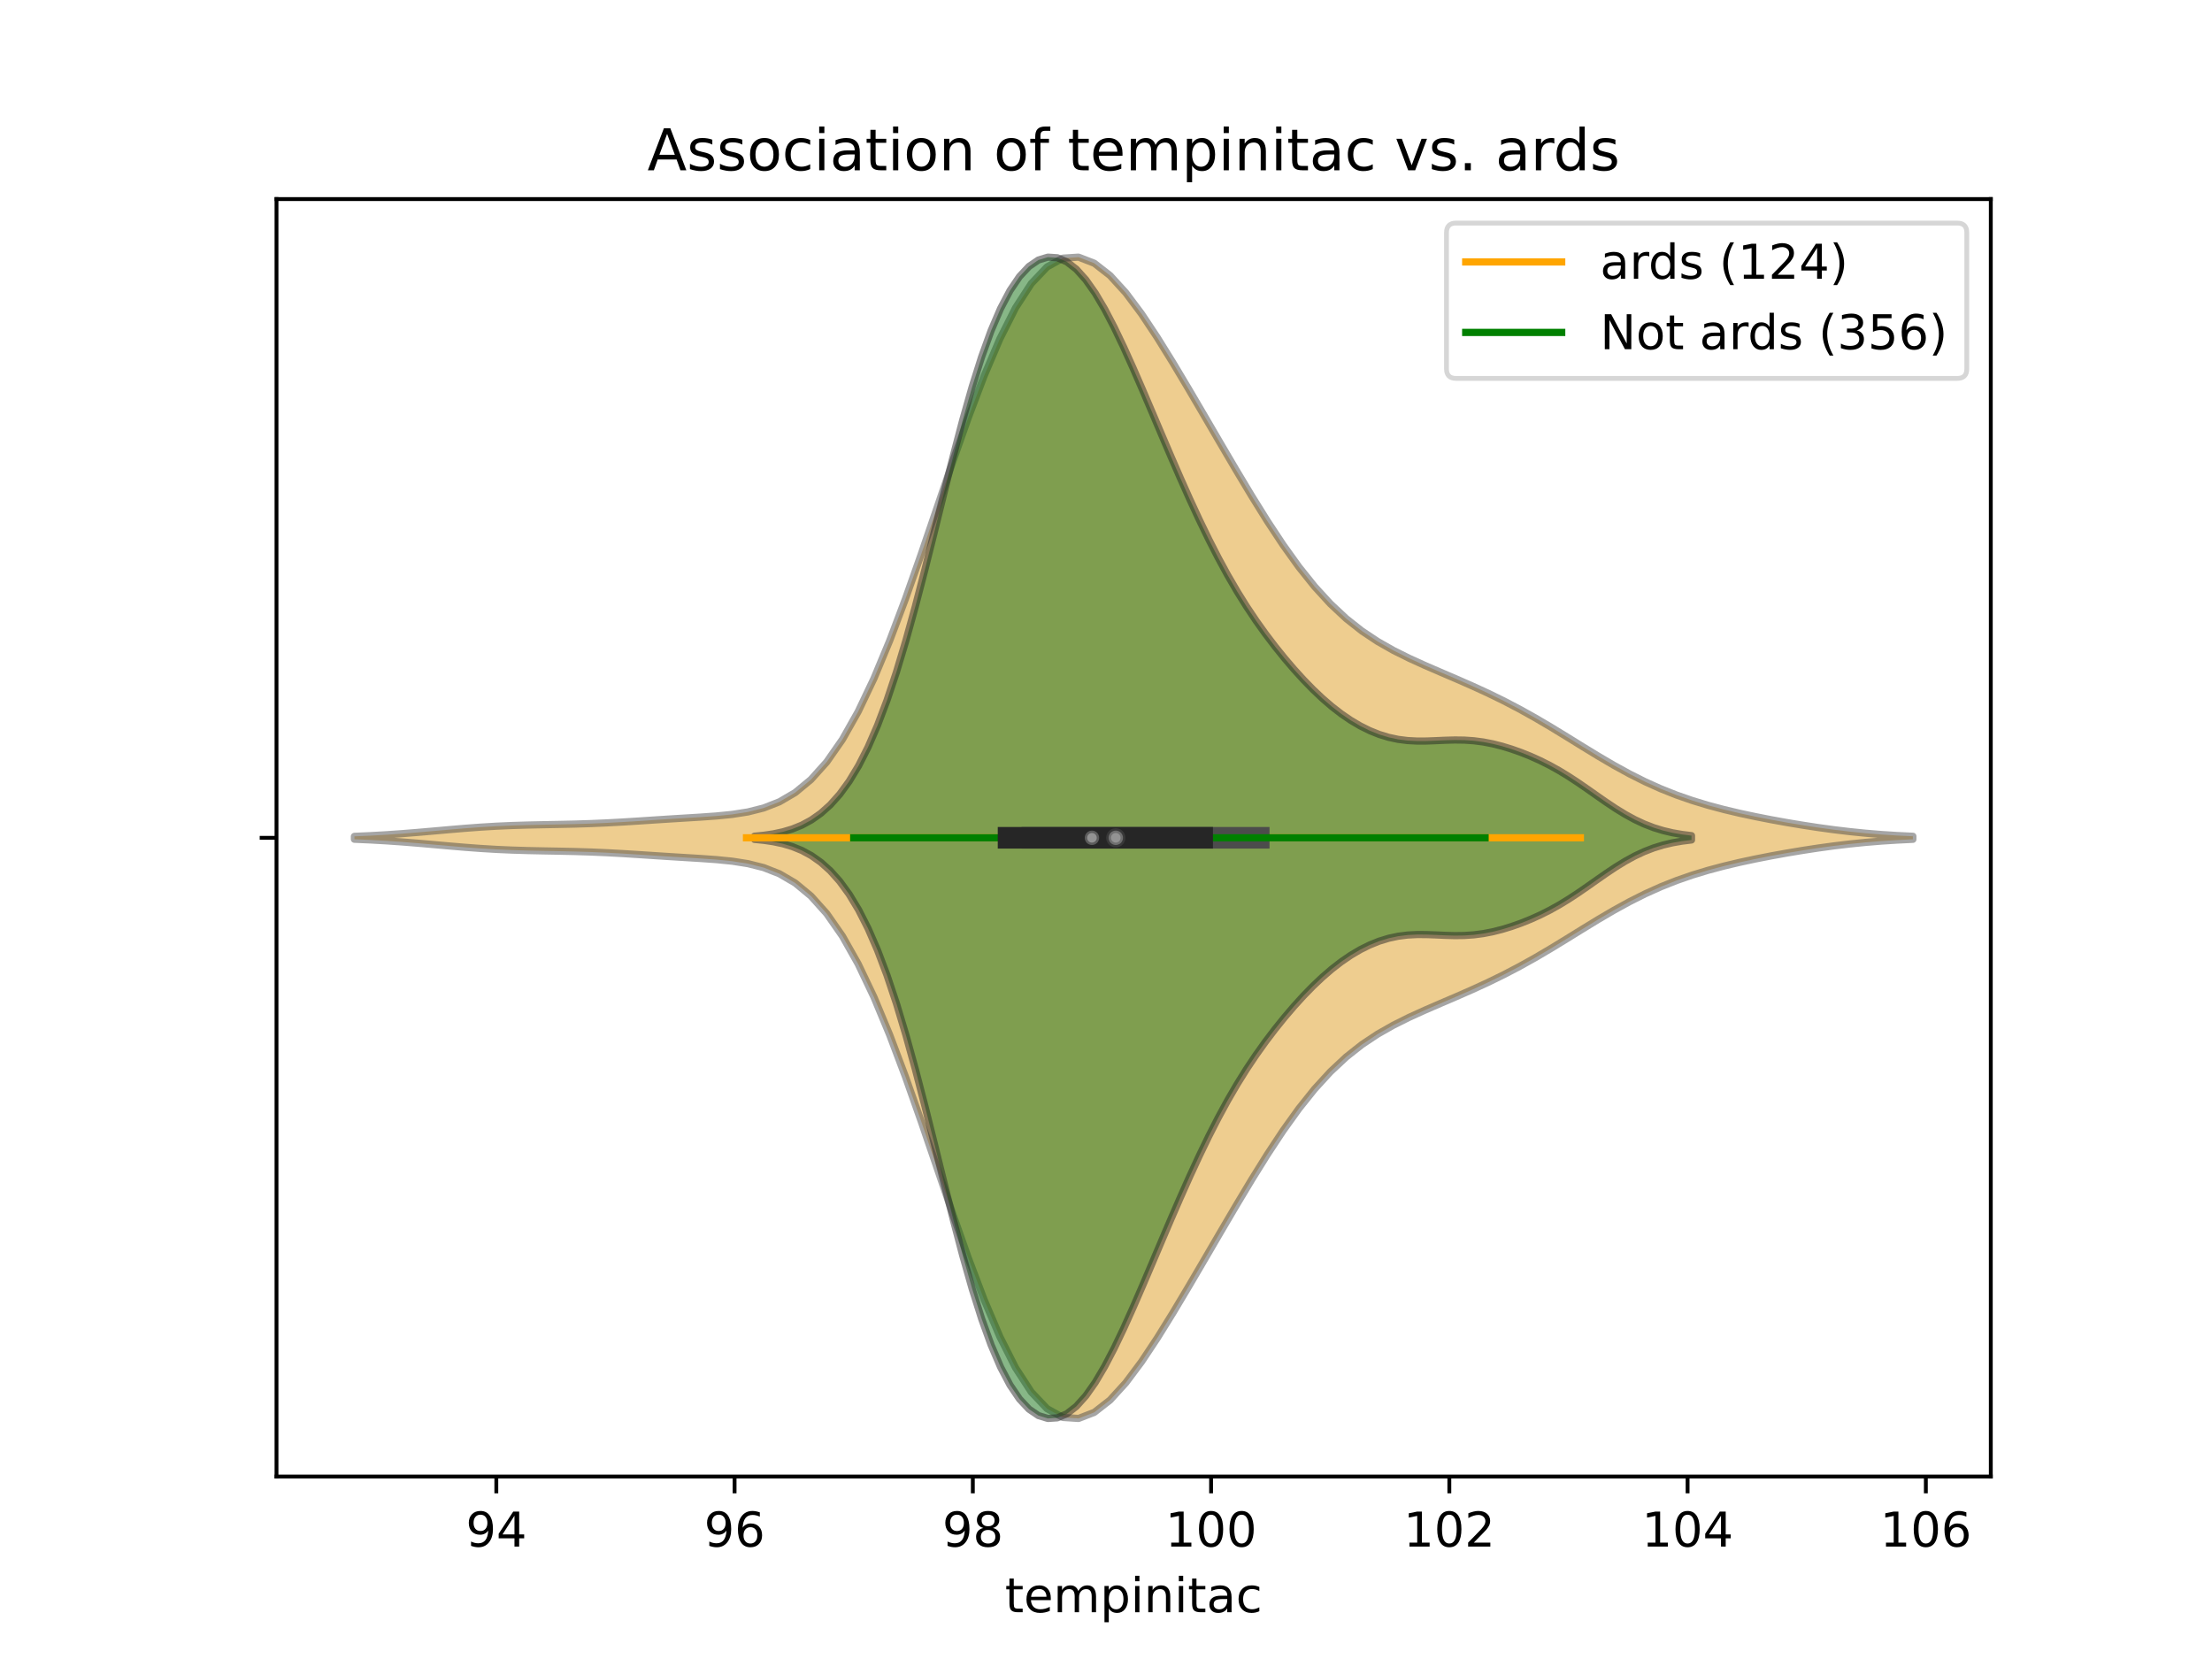 <?xml version="1.0" encoding="utf-8" standalone="no"?>
<!DOCTYPE svg PUBLIC "-//W3C//DTD SVG 1.1//EN"
  "http://www.w3.org/Graphics/SVG/1.1/DTD/svg11.dtd">
<!-- Created with matplotlib (https://matplotlib.org/) -->
<svg height="345.6pt" version="1.1" viewBox="0 0 460.8 345.6" width="460.8pt" xmlns="http://www.w3.org/2000/svg" xmlns:xlink="http://www.w3.org/1999/xlink">
 <defs>
  <style type="text/css">
*{stroke-linecap:butt;stroke-linejoin:round;}
  </style>
 </defs>
 <g id="figure_1">
  <g id="patch_1">
   <path d="M 0 345.6 
L 460.8 345.6 
L 460.8 0 
L 0 0 
z
" style="fill:#ffffff;"/>
  </g>
  <g id="axes_1">
   <g id="patch_2">
    <path d="M 57.6 307.584 
L 414.72 307.584 
L 414.72 41.472 
L 57.6 41.472 
z
" style="fill:#ffffff;"/>
   </g>
   <g id="PolyCollection_1">
    <defs>
     <path d="M 73.833 -170.771 
L 73.833 -171.373 
L 77.112 -171.516 
L 80.391 -171.702 
L 83.671 -171.928 
L 86.95 -172.19 
L 90.229 -172.475 
L 93.509 -172.766 
L 96.788 -173.043 
L 100.067 -173.287 
L 103.347 -173.485 
L 106.626 -173.631 
L 109.905 -173.73 
L 113.185 -173.8 
L 116.464 -173.859 
L 119.743 -173.93 
L 123.023 -174.032 
L 126.302 -174.173 
L 129.581 -174.35 
L 132.861 -174.555 
L 136.14 -174.771 
L 139.42 -174.982 
L 142.699 -175.184 
L 145.978 -175.385 
L 149.258 -175.618 
L 152.537 -175.945 
L 155.816 -176.459 
L 159.096 -177.284 
L 162.375 -178.572 
L 165.654 -180.488 
L 168.934 -183.199 
L 172.213 -186.852 
L 175.492 -191.554 
L 178.772 -197.358 
L 182.051 -204.243 
L 185.33 -212.116 
L 188.61 -220.813 
L 191.889 -230.105 
L 195.168 -239.714 
L 198.448 -249.332 
L 201.727 -258.633 
L 205.006 -267.292 
L 208.286 -275.001 
L 211.565 -281.489 
L 214.844 -286.537 
L 218.124 -290 
L 221.403 -291.82 
L 224.682 -292.032 
L 227.962 -290.761 
L 231.241 -288.205 
L 234.52 -284.607 
L 237.8 -280.223 
L 241.079 -275.291 
L 244.358 -270.007 
L 247.638 -264.518 
L 250.917 -258.928 
L 254.196 -253.311 
L 257.476 -247.735 
L 260.755 -242.272 
L 264.034 -237.011 
L 267.314 -232.05 
L 270.593 -227.484 
L 273.872 -223.389 
L 277.152 -219.807 
L 280.431 -216.741 
L 283.71 -214.151 
L 286.99 -211.969 
L 290.269 -210.107 
L 293.548 -208.472 
L 296.828 -206.981 
L 300.107 -205.561 
L 303.386 -204.155 
L 306.666 -202.717 
L 309.945 -201.211 
L 313.224 -199.61 
L 316.504 -197.897 
L 319.783 -196.07 
L 323.062 -194.14 
L 326.342 -192.138 
L 329.621 -190.109 
L 332.9 -188.106 
L 336.18 -186.181 
L 339.459 -184.38 
L 342.739 -182.734 
L 346.018 -181.261 
L 349.297 -179.962 
L 352.577 -178.825 
L 355.856 -177.832 
L 359.135 -176.959 
L 362.415 -176.182 
L 365.694 -175.481 
L 368.973 -174.839 
L 372.253 -174.245 
L 375.532 -173.698 
L 378.811 -173.197 
L 382.091 -172.748 
L 385.37 -172.357 
L 388.649 -172.026 
L 391.929 -171.756 
L 395.208 -171.546 
L 398.487 -171.388 
L 398.487 -170.756 
L 398.487 -170.756 
L 395.208 -170.598 
L 391.929 -170.388 
L 388.649 -170.118 
L 385.37 -169.787 
L 382.091 -169.396 
L 378.811 -168.947 
L 375.532 -168.446 
L 372.253 -167.899 
L 368.973 -167.305 
L 365.694 -166.663 
L 362.415 -165.962 
L 359.135 -165.185 
L 355.856 -164.312 
L 352.577 -163.319 
L 349.297 -162.182 
L 346.018 -160.883 
L 342.739 -159.41 
L 339.459 -157.764 
L 336.18 -155.963 
L 332.9 -154.038 
L 329.621 -152.035 
L 326.342 -150.006 
L 323.062 -148.004 
L 319.783 -146.074 
L 316.504 -144.247 
L 313.224 -142.534 
L 309.945 -140.933 
L 306.666 -139.427 
L 303.386 -137.989 
L 300.107 -136.583 
L 296.828 -135.163 
L 293.548 -133.672 
L 290.269 -132.037 
L 286.99 -130.175 
L 283.71 -127.993 
L 280.431 -125.403 
L 277.152 -122.337 
L 273.872 -118.755 
L 270.593 -114.66 
L 267.314 -110.094 
L 264.034 -105.133 
L 260.755 -99.872 
L 257.476 -94.409 
L 254.196 -88.833 
L 250.917 -83.216 
L 247.638 -77.626 
L 244.358 -72.137 
L 241.079 -66.853 
L 237.8 -61.921 
L 234.52 -57.537 
L 231.241 -53.939 
L 227.962 -51.383 
L 224.682 -50.112 
L 221.403 -50.324 
L 218.124 -52.144 
L 214.844 -55.607 
L 211.565 -60.655 
L 208.286 -67.143 
L 205.006 -74.852 
L 201.727 -83.511 
L 198.448 -92.812 
L 195.168 -102.43 
L 191.889 -112.039 
L 188.61 -121.331 
L 185.33 -130.028 
L 182.051 -137.901 
L 178.772 -144.786 
L 175.492 -150.59 
L 172.213 -155.292 
L 168.934 -158.945 
L 165.654 -161.656 
L 162.375 -163.572 
L 159.096 -164.86 
L 155.816 -165.685 
L 152.537 -166.199 
L 149.258 -166.526 
L 145.978 -166.759 
L 142.699 -166.96 
L 139.42 -167.162 
L 136.14 -167.373 
L 132.861 -167.589 
L 129.581 -167.794 
L 126.302 -167.971 
L 123.023 -168.112 
L 119.743 -168.214 
L 116.464 -168.285 
L 113.185 -168.344 
L 109.905 -168.414 
L 106.626 -168.513 
L 103.347 -168.659 
L 100.067 -168.857 
L 96.788 -169.101 
L 93.509 -169.378 
L 90.229 -169.669 
L 86.95 -169.954 
L 83.671 -170.216 
L 80.391 -170.442 
L 77.112 -170.628 
L 73.833 -170.771 
z
" id="m5e39cd974e" style="stroke:#4c4c4c;stroke-opacity:0.5;stroke-width:1.5;"/>
    </defs>
    <g clip-path="url(#pd3448daac1)">
     <use style="fill:#df9c20;fill-opacity:0.5;stroke:#4c4c4c;stroke-opacity:0.5;stroke-width:1.5;" x="0" xlink:href="#m5e39cd974e" y="345.6"/>
    </g>
   </g>
   <g id="PolyCollection_2">
    <defs>
     <path d="M 157.175 -170.738 
L 157.175 -171.406 
L 159.146 -171.604 
L 161.118 -171.896 
L 163.09 -172.317 
L 165.061 -172.905 
L 167.033 -173.706 
L 169.005 -174.772 
L 170.976 -176.158 
L 172.948 -177.922 
L 174.92 -180.125 
L 176.891 -182.827 
L 178.863 -186.088 
L 180.835 -189.962 
L 182.806 -194.494 
L 184.778 -199.711 
L 186.75 -205.617 
L 188.721 -212.177 
L 190.693 -219.315 
L 192.665 -226.908 
L 194.636 -234.791 
L 196.608 -242.761 
L 198.58 -250.598 
L 200.551 -258.086 
L 202.523 -265.031 
L 204.495 -271.28 
L 206.466 -276.731 
L 208.438 -281.332 
L 210.41 -285.077 
L 212.381 -287.986 
L 214.353 -290.094 
L 216.325 -291.435 
L 218.296 -292.032 
L 220.268 -291.903 
L 222.24 -291.061 
L 224.211 -289.526 
L 226.183 -287.332 
L 228.155 -284.532 
L 230.126 -281.201 
L 232.098 -277.427 
L 234.07 -273.306 
L 236.041 -268.933 
L 238.013 -264.397 
L 239.985 -259.774 
L 241.956 -255.129 
L 243.928 -250.514 
L 245.9 -245.978 
L 247.871 -241.561 
L 249.843 -237.302 
L 251.815 -233.234 
L 253.786 -229.382 
L 255.758 -225.763 
L 257.73 -222.38 
L 259.701 -219.224 
L 261.673 -216.279 
L 263.645 -213.521 
L 265.616 -210.928 
L 267.588 -208.481 
L 269.56 -206.174 
L 271.531 -204.005 
L 273.503 -201.981 
L 275.475 -200.114 
L 277.446 -198.413 
L 279.418 -196.887 
L 281.39 -195.54 
L 283.361 -194.376 
L 285.333 -193.397 
L 287.305 -192.605 
L 289.276 -192.001 
L 291.248 -191.579 
L 293.22 -191.328 
L 295.191 -191.224 
L 297.163 -191.232 
L 299.135 -191.306 
L 301.106 -191.395 
L 303.078 -191.447 
L 305.05 -191.421 
L 307.021 -191.286 
L 308.993 -191.028 
L 310.965 -190.646 
L 312.936 -190.147 
L 314.908 -189.543 
L 316.88 -188.844 
L 318.851 -188.052 
L 320.823 -187.165 
L 322.795 -186.176 
L 324.766 -185.08 
L 326.738 -183.879 
L 328.71 -182.587 
L 330.681 -181.228 
L 332.653 -179.84 
L 334.625 -178.467 
L 336.596 -177.154 
L 338.568 -175.944 
L 340.54 -174.867 
L 342.511 -173.945 
L 344.483 -173.183 
L 346.455 -172.577 
L 348.426 -172.112 
L 350.398 -171.769 
L 352.37 -171.524 
L 352.37 -170.62 
L 352.37 -170.62 
L 350.398 -170.375 
L 348.426 -170.032 
L 346.455 -169.567 
L 344.483 -168.961 
L 342.511 -168.199 
L 340.54 -167.277 
L 338.568 -166.2 
L 336.596 -164.99 
L 334.625 -163.677 
L 332.653 -162.304 
L 330.681 -160.916 
L 328.71 -159.557 
L 326.738 -158.265 
L 324.766 -157.064 
L 322.795 -155.968 
L 320.823 -154.979 
L 318.851 -154.092 
L 316.88 -153.3 
L 314.908 -152.601 
L 312.936 -151.997 
L 310.965 -151.498 
L 308.993 -151.116 
L 307.021 -150.858 
L 305.05 -150.723 
L 303.078 -150.697 
L 301.106 -150.749 
L 299.135 -150.838 
L 297.163 -150.912 
L 295.191 -150.92 
L 293.22 -150.816 
L 291.248 -150.565 
L 289.276 -150.143 
L 287.305 -149.539 
L 285.333 -148.747 
L 283.361 -147.768 
L 281.39 -146.604 
L 279.418 -145.257 
L 277.446 -143.731 
L 275.475 -142.03 
L 273.503 -140.163 
L 271.531 -138.139 
L 269.56 -135.97 
L 267.588 -133.663 
L 265.616 -131.216 
L 263.645 -128.623 
L 261.673 -125.865 
L 259.701 -122.92 
L 257.73 -119.764 
L 255.758 -116.381 
L 253.786 -112.762 
L 251.815 -108.91 
L 249.843 -104.842 
L 247.871 -100.583 
L 245.9 -96.166 
L 243.928 -91.63 
L 241.956 -87.015 
L 239.985 -82.37 
L 238.013 -77.747 
L 236.041 -73.211 
L 234.07 -68.838 
L 232.098 -64.717 
L 230.126 -60.943 
L 228.155 -57.612 
L 226.183 -54.812 
L 224.211 -52.618 
L 222.24 -51.083 
L 220.268 -50.241 
L 218.296 -50.112 
L 216.325 -50.709 
L 214.353 -52.05 
L 212.381 -54.158 
L 210.41 -57.067 
L 208.438 -60.812 
L 206.466 -65.413 
L 204.495 -70.864 
L 202.523 -77.113 
L 200.551 -84.058 
L 198.58 -91.546 
L 196.608 -99.383 
L 194.636 -107.353 
L 192.665 -115.236 
L 190.693 -122.829 
L 188.721 -129.967 
L 186.75 -136.527 
L 184.778 -142.433 
L 182.806 -147.65 
L 180.835 -152.182 
L 178.863 -156.056 
L 176.891 -159.317 
L 174.92 -162.019 
L 172.948 -164.222 
L 170.976 -165.986 
L 169.005 -167.372 
L 167.033 -168.438 
L 165.061 -169.239 
L 163.09 -169.827 
L 161.118 -170.248 
L 159.146 -170.54 
L 157.175 -170.738 
z
" id="me45c3dd285" style="stroke:#262626;stroke-opacity:0.5;stroke-width:1.5;"/>
    </defs>
    <g clip-path="url(#pd3448daac1)">
     <use style="fill:#107010;fill-opacity:0.5;stroke:#262626;stroke-opacity:0.5;stroke-width:1.5;" x="0" xlink:href="#me45c3dd285" y="345.6"/>
    </g>
   </g>
   <g id="matplotlib.axis_1">
    <g id="xtick_1">
     <g id="line2d_1">
      <defs>
       <path d="M 0 0 
L 0 3.5 
" id="m4225f2734a" style="stroke:#000000;stroke-width:0.8;"/>
      </defs>
      <g>
       <use style="stroke:#000000;stroke-width:0.8;" x="103.393" xlink:href="#m4225f2734a" y="307.584"/>
      </g>
     </g>
     <g id="text_1">
      <!-- 94 -->
      <defs>
       <path d="M 10.984 1.516 
L 10.984 10.5 
Q 14.703 8.734 18.5 7.812 
Q 22.312 6.891 25.984 6.891 
Q 35.75 6.891 40.891 13.453 
Q 46.047 20.016 46.781 33.406 
Q 43.953 29.203 39.594 26.953 
Q 35.25 24.703 29.984 24.703 
Q 19.047 24.703 12.672 31.312 
Q 6.297 37.938 6.297 49.422 
Q 6.297 60.641 12.938 67.422 
Q 19.578 74.219 30.609 74.219 
Q 43.266 74.219 49.922 64.516 
Q 56.594 54.828 56.594 36.375 
Q 56.594 19.141 48.406 8.859 
Q 40.234 -1.422 26.422 -1.422 
Q 22.703 -1.422 18.891 -0.688 
Q 15.094 0.047 10.984 1.516 
z
M 30.609 32.422 
Q 37.25 32.422 41.125 36.953 
Q 45.016 41.5 45.016 49.422 
Q 45.016 57.281 41.125 61.844 
Q 37.25 66.406 30.609 66.406 
Q 23.969 66.406 20.094 61.844 
Q 16.219 57.281 16.219 49.422 
Q 16.219 41.5 20.094 36.953 
Q 23.969 32.422 30.609 32.422 
z
" id="DejaVuSans-57"/>
       <path d="M 37.797 64.312 
L 12.891 25.391 
L 37.797 25.391 
z
M 35.203 72.906 
L 47.609 72.906 
L 47.609 25.391 
L 58.016 25.391 
L 58.016 17.188 
L 47.609 17.188 
L 47.609 0 
L 37.797 0 
L 37.797 17.188 
L 4.891 17.188 
L 4.891 26.703 
z
" id="DejaVuSans-52"/>
      </defs>
      <g transform="translate(97.031 322.182)scale(0.1 -0.1)">
       <use xlink:href="#DejaVuSans-57"/>
       <use x="63.623" xlink:href="#DejaVuSans-52"/>
      </g>
     </g>
    </g>
    <g id="xtick_2">
     <g id="line2d_2">
      <g>
       <use style="stroke:#000000;stroke-width:0.8;" x="153.026" xlink:href="#m4225f2734a" y="307.584"/>
      </g>
     </g>
     <g id="text_2">
      <!-- 96 -->
      <defs>
       <path d="M 33.016 40.375 
Q 26.375 40.375 22.484 35.828 
Q 18.609 31.297 18.609 23.391 
Q 18.609 15.531 22.484 10.953 
Q 26.375 6.391 33.016 6.391 
Q 39.656 6.391 43.531 10.953 
Q 47.406 15.531 47.406 23.391 
Q 47.406 31.297 43.531 35.828 
Q 39.656 40.375 33.016 40.375 
z
M 52.594 71.297 
L 52.594 62.312 
Q 48.875 64.062 45.094 64.984 
Q 41.312 65.922 37.594 65.922 
Q 27.828 65.922 22.672 59.328 
Q 17.531 52.734 16.797 39.406 
Q 19.672 43.656 24.016 45.922 
Q 28.375 48.188 33.594 48.188 
Q 44.578 48.188 50.953 41.516 
Q 57.328 34.859 57.328 23.391 
Q 57.328 12.156 50.688 5.359 
Q 44.047 -1.422 33.016 -1.422 
Q 20.359 -1.422 13.672 8.266 
Q 6.984 17.969 6.984 36.375 
Q 6.984 53.656 15.188 63.938 
Q 23.391 74.219 37.203 74.219 
Q 40.922 74.219 44.703 73.484 
Q 48.484 72.75 52.594 71.297 
z
" id="DejaVuSans-54"/>
      </defs>
      <g transform="translate(146.663 322.182)scale(0.1 -0.1)">
       <use xlink:href="#DejaVuSans-57"/>
       <use x="63.623" xlink:href="#DejaVuSans-54"/>
      </g>
     </g>
    </g>
    <g id="xtick_3">
     <g id="line2d_3">
      <g>
       <use style="stroke:#000000;stroke-width:0.8;" x="202.658" xlink:href="#m4225f2734a" y="307.584"/>
      </g>
     </g>
     <g id="text_3">
      <!-- 98 -->
      <defs>
       <path d="M 31.781 34.625 
Q 24.75 34.625 20.719 30.859 
Q 16.703 27.094 16.703 20.516 
Q 16.703 13.922 20.719 10.156 
Q 24.75 6.391 31.781 6.391 
Q 38.812 6.391 42.859 10.172 
Q 46.922 13.969 46.922 20.516 
Q 46.922 27.094 42.891 30.859 
Q 38.875 34.625 31.781 34.625 
z
M 21.922 38.812 
Q 15.578 40.375 12.031 44.719 
Q 8.5 49.078 8.5 55.328 
Q 8.5 64.062 14.719 69.141 
Q 20.953 74.219 31.781 74.219 
Q 42.672 74.219 48.875 69.141 
Q 55.078 64.062 55.078 55.328 
Q 55.078 49.078 51.531 44.719 
Q 48 40.375 41.703 38.812 
Q 48.828 37.156 52.797 32.312 
Q 56.781 27.484 56.781 20.516 
Q 56.781 9.906 50.312 4.234 
Q 43.844 -1.422 31.781 -1.422 
Q 19.734 -1.422 13.25 4.234 
Q 6.781 9.906 6.781 20.516 
Q 6.781 27.484 10.781 32.312 
Q 14.797 37.156 21.922 38.812 
z
M 18.312 54.391 
Q 18.312 48.734 21.844 45.562 
Q 25.391 42.391 31.781 42.391 
Q 38.141 42.391 41.719 45.562 
Q 45.312 48.734 45.312 54.391 
Q 45.312 60.062 41.719 63.234 
Q 38.141 66.406 31.781 66.406 
Q 25.391 66.406 21.844 63.234 
Q 18.312 60.062 18.312 54.391 
z
" id="DejaVuSans-56"/>
      </defs>
      <g transform="translate(196.296 322.182)scale(0.1 -0.1)">
       <use xlink:href="#DejaVuSans-57"/>
       <use x="63.623" xlink:href="#DejaVuSans-56"/>
      </g>
     </g>
    </g>
    <g id="xtick_4">
     <g id="line2d_4">
      <g>
       <use style="stroke:#000000;stroke-width:0.8;" x="252.291" xlink:href="#m4225f2734a" y="307.584"/>
      </g>
     </g>
     <g id="text_4">
      <!-- 100 -->
      <defs>
       <path d="M 12.406 8.297 
L 28.516 8.297 
L 28.516 63.922 
L 10.984 60.406 
L 10.984 69.391 
L 28.422 72.906 
L 38.281 72.906 
L 38.281 8.297 
L 54.391 8.297 
L 54.391 0 
L 12.406 0 
z
" id="DejaVuSans-49"/>
       <path d="M 31.781 66.406 
Q 24.172 66.406 20.328 58.906 
Q 16.5 51.422 16.5 36.375 
Q 16.5 21.391 20.328 13.891 
Q 24.172 6.391 31.781 6.391 
Q 39.453 6.391 43.281 13.891 
Q 47.125 21.391 47.125 36.375 
Q 47.125 51.422 43.281 58.906 
Q 39.453 66.406 31.781 66.406 
z
M 31.781 74.219 
Q 44.047 74.219 50.516 64.516 
Q 56.984 54.828 56.984 36.375 
Q 56.984 17.969 50.516 8.266 
Q 44.047 -1.422 31.781 -1.422 
Q 19.531 -1.422 13.062 8.266 
Q 6.594 17.969 6.594 36.375 
Q 6.594 54.828 13.062 64.516 
Q 19.531 74.219 31.781 74.219 
z
" id="DejaVuSans-48"/>
      </defs>
      <g transform="translate(242.747 322.182)scale(0.1 -0.1)">
       <use xlink:href="#DejaVuSans-49"/>
       <use x="63.623" xlink:href="#DejaVuSans-48"/>
       <use x="127.246" xlink:href="#DejaVuSans-48"/>
      </g>
     </g>
    </g>
    <g id="xtick_5">
     <g id="line2d_5">
      <g>
       <use style="stroke:#000000;stroke-width:0.8;" x="301.923" xlink:href="#m4225f2734a" y="307.584"/>
      </g>
     </g>
     <g id="text_5">
      <!-- 102 -->
      <defs>
       <path d="M 19.188 8.297 
L 53.609 8.297 
L 53.609 0 
L 7.328 0 
L 7.328 8.297 
Q 12.938 14.109 22.625 23.891 
Q 32.328 33.688 34.812 36.531 
Q 39.547 41.844 41.422 45.531 
Q 43.312 49.219 43.312 52.781 
Q 43.312 58.594 39.234 62.25 
Q 35.156 65.922 28.609 65.922 
Q 23.969 65.922 18.812 64.312 
Q 13.672 62.703 7.812 59.422 
L 7.812 69.391 
Q 13.766 71.781 18.938 73 
Q 24.125 74.219 28.422 74.219 
Q 39.75 74.219 46.484 68.547 
Q 53.219 62.891 53.219 53.422 
Q 53.219 48.922 51.531 44.891 
Q 49.859 40.875 45.406 35.406 
Q 44.188 33.984 37.641 27.219 
Q 31.109 20.453 19.188 8.297 
z
" id="DejaVuSans-50"/>
      </defs>
      <g transform="translate(292.379 322.182)scale(0.1 -0.1)">
       <use xlink:href="#DejaVuSans-49"/>
       <use x="63.623" xlink:href="#DejaVuSans-48"/>
       <use x="127.246" xlink:href="#DejaVuSans-50"/>
      </g>
     </g>
    </g>
    <g id="xtick_6">
     <g id="line2d_6">
      <g>
       <use style="stroke:#000000;stroke-width:0.8;" x="351.555" xlink:href="#m4225f2734a" y="307.584"/>
      </g>
     </g>
     <g id="text_6">
      <!-- 104 -->
      <g transform="translate(342.012 322.182)scale(0.1 -0.1)">
       <use xlink:href="#DejaVuSans-49"/>
       <use x="63.623" xlink:href="#DejaVuSans-48"/>
       <use x="127.246" xlink:href="#DejaVuSans-52"/>
      </g>
     </g>
    </g>
    <g id="xtick_7">
     <g id="line2d_7">
      <g>
       <use style="stroke:#000000;stroke-width:0.8;" x="401.188" xlink:href="#m4225f2734a" y="307.584"/>
      </g>
     </g>
     <g id="text_7">
      <!-- 106 -->
      <g transform="translate(391.644 322.182)scale(0.1 -0.1)">
       <use xlink:href="#DejaVuSans-49"/>
       <use x="63.623" xlink:href="#DejaVuSans-48"/>
       <use x="127.246" xlink:href="#DejaVuSans-54"/>
      </g>
     </g>
    </g>
    <g id="text_8">
     <!-- tempinitac -->
     <defs>
      <path d="M 18.312 70.219 
L 18.312 54.688 
L 36.812 54.688 
L 36.812 47.703 
L 18.312 47.703 
L 18.312 18.016 
Q 18.312 11.328 20.141 9.422 
Q 21.969 7.516 27.594 7.516 
L 36.812 7.516 
L 36.812 0 
L 27.594 0 
Q 17.188 0 13.234 3.875 
Q 9.281 7.766 9.281 18.016 
L 9.281 47.703 
L 2.688 47.703 
L 2.688 54.688 
L 9.281 54.688 
L 9.281 70.219 
z
" id="DejaVuSans-116"/>
      <path d="M 56.203 29.594 
L 56.203 25.203 
L 14.891 25.203 
Q 15.484 15.922 20.484 11.062 
Q 25.484 6.203 34.422 6.203 
Q 39.594 6.203 44.453 7.469 
Q 49.312 8.734 54.109 11.281 
L 54.109 2.781 
Q 49.266 0.734 44.188 -0.344 
Q 39.109 -1.422 33.891 -1.422 
Q 20.797 -1.422 13.156 6.188 
Q 5.516 13.812 5.516 26.812 
Q 5.516 40.234 12.766 48.109 
Q 20.016 56 32.328 56 
Q 43.359 56 49.781 48.891 
Q 56.203 41.797 56.203 29.594 
z
M 47.219 32.234 
Q 47.125 39.594 43.094 43.984 
Q 39.062 48.391 32.422 48.391 
Q 24.906 48.391 20.391 44.141 
Q 15.875 39.891 15.188 32.172 
z
" id="DejaVuSans-101"/>
      <path d="M 52 44.188 
Q 55.375 50.25 60.062 53.125 
Q 64.75 56 71.094 56 
Q 79.641 56 84.281 50.016 
Q 88.922 44.047 88.922 33.016 
L 88.922 0 
L 79.891 0 
L 79.891 32.719 
Q 79.891 40.578 77.094 44.375 
Q 74.312 48.188 68.609 48.188 
Q 61.625 48.188 57.562 43.547 
Q 53.516 38.922 53.516 30.906 
L 53.516 0 
L 44.484 0 
L 44.484 32.719 
Q 44.484 40.625 41.703 44.406 
Q 38.922 48.188 33.109 48.188 
Q 26.219 48.188 22.156 43.531 
Q 18.109 38.875 18.109 30.906 
L 18.109 0 
L 9.078 0 
L 9.078 54.688 
L 18.109 54.688 
L 18.109 46.188 
Q 21.188 51.219 25.484 53.609 
Q 29.781 56 35.688 56 
Q 41.656 56 45.828 52.969 
Q 50 49.953 52 44.188 
z
" id="DejaVuSans-109"/>
      <path d="M 18.109 8.203 
L 18.109 -20.797 
L 9.078 -20.797 
L 9.078 54.688 
L 18.109 54.688 
L 18.109 46.391 
Q 20.953 51.266 25.266 53.625 
Q 29.594 56 35.594 56 
Q 45.562 56 51.781 48.094 
Q 58.016 40.188 58.016 27.297 
Q 58.016 14.406 51.781 6.484 
Q 45.562 -1.422 35.594 -1.422 
Q 29.594 -1.422 25.266 0.953 
Q 20.953 3.328 18.109 8.203 
z
M 48.688 27.297 
Q 48.688 37.203 44.609 42.844 
Q 40.531 48.484 33.406 48.484 
Q 26.266 48.484 22.188 42.844 
Q 18.109 37.203 18.109 27.297 
Q 18.109 17.391 22.188 11.75 
Q 26.266 6.109 33.406 6.109 
Q 40.531 6.109 44.609 11.75 
Q 48.688 17.391 48.688 27.297 
z
" id="DejaVuSans-112"/>
      <path d="M 9.422 54.688 
L 18.406 54.688 
L 18.406 0 
L 9.422 0 
z
M 9.422 75.984 
L 18.406 75.984 
L 18.406 64.594 
L 9.422 64.594 
z
" id="DejaVuSans-105"/>
      <path d="M 54.891 33.016 
L 54.891 0 
L 45.906 0 
L 45.906 32.719 
Q 45.906 40.484 42.875 44.328 
Q 39.844 48.188 33.797 48.188 
Q 26.516 48.188 22.312 43.547 
Q 18.109 38.922 18.109 30.906 
L 18.109 0 
L 9.078 0 
L 9.078 54.688 
L 18.109 54.688 
L 18.109 46.188 
Q 21.344 51.125 25.703 53.562 
Q 30.078 56 35.797 56 
Q 45.219 56 50.047 50.172 
Q 54.891 44.344 54.891 33.016 
z
" id="DejaVuSans-110"/>
      <path d="M 34.281 27.484 
Q 23.391 27.484 19.188 25 
Q 14.984 22.516 14.984 16.5 
Q 14.984 11.719 18.141 8.906 
Q 21.297 6.109 26.703 6.109 
Q 34.188 6.109 38.703 11.406 
Q 43.219 16.703 43.219 25.484 
L 43.219 27.484 
z
M 52.203 31.203 
L 52.203 0 
L 43.219 0 
L 43.219 8.297 
Q 40.141 3.328 35.547 0.953 
Q 30.953 -1.422 24.312 -1.422 
Q 15.922 -1.422 10.953 3.297 
Q 6 8.016 6 15.922 
Q 6 25.141 12.172 29.828 
Q 18.359 34.516 30.609 34.516 
L 43.219 34.516 
L 43.219 35.406 
Q 43.219 41.609 39.141 45 
Q 35.062 48.391 27.688 48.391 
Q 23 48.391 18.547 47.266 
Q 14.109 46.141 10.016 43.891 
L 10.016 52.203 
Q 14.938 54.109 19.578 55.047 
Q 24.219 56 28.609 56 
Q 40.484 56 46.344 49.844 
Q 52.203 43.703 52.203 31.203 
z
" id="DejaVuSans-97"/>
      <path d="M 48.781 52.594 
L 48.781 44.188 
Q 44.969 46.297 41.141 47.344 
Q 37.312 48.391 33.406 48.391 
Q 24.656 48.391 19.812 42.844 
Q 14.984 37.312 14.984 27.297 
Q 14.984 17.281 19.812 11.734 
Q 24.656 6.203 33.406 6.203 
Q 37.312 6.203 41.141 7.25 
Q 44.969 8.297 48.781 10.406 
L 48.781 2.094 
Q 45.016 0.344 40.984 -0.531 
Q 36.969 -1.422 32.422 -1.422 
Q 20.062 -1.422 12.781 6.344 
Q 5.516 14.109 5.516 27.297 
Q 5.516 40.672 12.859 48.328 
Q 20.219 56 33.016 56 
Q 37.156 56 41.109 55.141 
Q 45.062 54.297 48.781 52.594 
z
" id="DejaVuSans-99"/>
     </defs>
     <g transform="translate(209.358 335.861)scale(0.1 -0.1)">
      <use xlink:href="#DejaVuSans-116"/>
      <use x="39.209" xlink:href="#DejaVuSans-101"/>
      <use x="100.732" xlink:href="#DejaVuSans-109"/>
      <use x="198.145" xlink:href="#DejaVuSans-112"/>
      <use x="261.621" xlink:href="#DejaVuSans-105"/>
      <use x="289.404" xlink:href="#DejaVuSans-110"/>
      <use x="352.783" xlink:href="#DejaVuSans-105"/>
      <use x="380.566" xlink:href="#DejaVuSans-116"/>
      <use x="419.775" xlink:href="#DejaVuSans-97"/>
      <use x="481.055" xlink:href="#DejaVuSans-99"/>
     </g>
    </g>
   </g>
   <g id="matplotlib.axis_2">
    <g id="ytick_1">
     <g id="line2d_8">
      <defs>
       <path d="M 0 0 
L -3.5 0 
" id="m86f3e571bc" style="stroke:#000000;stroke-width:0.8;"/>
      </defs>
      <g>
       <use style="stroke:#000000;stroke-width:0.8;" x="57.6" xlink:href="#m86f3e571bc" y="174.528"/>
      </g>
     </g>
    </g>
   </g>
   <g id="line2d_9">
    <path clip-path="url(#pd3448daac1)" d="M 155.507 174.528 
L 329.221 174.528 
" style="fill:none;stroke:#ffa500;stroke-linecap:square;stroke-width:1.5;"/>
   </g>
   <g id="line2d_10">
    <path clip-path="url(#pd3448daac1)" d="M 215.066 174.528 
L 262.217 174.528 
" style="fill:none;stroke:#4c4c4c;stroke-linecap:square;stroke-width:4.5;"/>
   </g>
   <g id="line2d_11">
    <path clip-path="url(#pd3448daac1)" d="M 177.842 174.528 
L 309.368 174.528 
" style="fill:none;stroke:#008000;stroke-linecap:square;stroke-width:1.5;"/>
   </g>
   <g id="line2d_12">
    <path clip-path="url(#pd3448daac1)" d="M 210.103 174.528 
L 250.429 174.528 
" style="fill:none;stroke:#262626;stroke-linecap:square;stroke-width:4.5;"/>
   </g>
   <g id="patch_3">
    <path d="M 57.6 307.584 
L 57.6 41.472 
" style="fill:none;stroke:#000000;stroke-linecap:square;stroke-linejoin:miter;stroke-width:0.8;"/>
   </g>
   <g id="patch_4">
    <path d="M 414.72 307.584 
L 414.72 41.472 
" style="fill:none;stroke:#000000;stroke-linecap:square;stroke-linejoin:miter;stroke-width:0.8;"/>
   </g>
   <g id="patch_5">
    <path d="M 57.6 307.584 
L 414.72 307.584 
" style="fill:none;stroke:#000000;stroke-linecap:square;stroke-linejoin:miter;stroke-width:0.8;"/>
   </g>
   <g id="patch_6">
    <path d="M 57.6 41.472 
L 414.72 41.472 
" style="fill:none;stroke:#000000;stroke-linecap:square;stroke-linejoin:miter;stroke-width:0.8;"/>
   </g>
   <g id="PathCollection_1">
    <defs>
     <path d="M 0 1.5 
C 0.398 1.5 0.779 1.342 1.061 1.061 
C 1.342 0.779 1.5 0.398 1.5 0 
C 1.5 -0.398 1.342 -0.779 1.061 -1.061 
C 0.779 -1.342 0.398 -1.5 0 -1.5 
C -0.398 -1.5 -0.779 -1.342 -1.061 -1.061 
C -1.342 -0.779 -1.5 -0.398 -1.5 0 
C -1.5 0.398 -1.342 0.779 -1.061 1.061 
C -0.779 1.342 -0.398 1.5 0 1.5 
z
" id="m2e130826f6" style="stroke:#4c4c4c;stroke-opacity:0.5;"/>
    </defs>
    <g clip-path="url(#pd3448daac1)">
     <use style="fill:#ffffff;fill-opacity:0.5;stroke:#4c4c4c;stroke-opacity:0.5;" x="232.438" xlink:href="#m2e130826f6" y="174.528"/>
    </g>
   </g>
   <g id="PathCollection_2">
    <defs>
     <path d="M 0 1.5 
C 0.398 1.5 0.779 1.342 1.061 1.061 
C 1.342 0.779 1.5 0.398 1.5 0 
C 1.5 -0.398 1.342 -0.779 1.061 -1.061 
C 0.779 -1.342 0.398 -1.5 0 -1.5 
C -0.398 -1.5 -0.779 -1.342 -1.061 -1.061 
C -1.342 -0.779 -1.5 -0.398 -1.5 0 
C -1.5 0.398 -1.342 0.779 -1.061 1.061 
C -0.779 1.342 -0.398 1.5 0 1.5 
z
" id="m8cb3729017" style="stroke:#262626;stroke-opacity:0.5;"/>
    </defs>
    <g clip-path="url(#pd3448daac1)">
     <use style="fill:#ffffff;fill-opacity:0.5;stroke:#262626;stroke-opacity:0.5;" x="227.474" xlink:href="#m8cb3729017" y="174.528"/>
    </g>
   </g>
   <g id="text_9">
    <!-- Association of tempinitac vs. ards -->
    <defs>
     <path d="M 34.188 63.188 
L 20.797 26.906 
L 47.609 26.906 
z
M 28.609 72.906 
L 39.797 72.906 
L 67.578 0 
L 57.328 0 
L 50.688 18.703 
L 17.828 18.703 
L 11.188 0 
L 0.781 0 
z
" id="DejaVuSans-65"/>
     <path d="M 44.281 53.078 
L 44.281 44.578 
Q 40.484 46.531 36.375 47.5 
Q 32.281 48.484 27.875 48.484 
Q 21.188 48.484 17.844 46.438 
Q 14.5 44.391 14.5 40.281 
Q 14.5 37.156 16.891 35.375 
Q 19.281 33.594 26.516 31.984 
L 29.594 31.297 
Q 39.156 29.25 43.188 25.516 
Q 47.219 21.781 47.219 15.094 
Q 47.219 7.469 41.188 3.016 
Q 35.156 -1.422 24.609 -1.422 
Q 20.219 -1.422 15.453 -0.562 
Q 10.688 0.297 5.422 2 
L 5.422 11.281 
Q 10.406 8.688 15.234 7.391 
Q 20.062 6.109 24.812 6.109 
Q 31.156 6.109 34.562 8.281 
Q 37.984 10.453 37.984 14.406 
Q 37.984 18.062 35.516 20.016 
Q 33.062 21.969 24.703 23.781 
L 21.578 24.516 
Q 13.234 26.266 9.516 29.906 
Q 5.812 33.547 5.812 39.891 
Q 5.812 47.609 11.281 51.797 
Q 16.75 56 26.812 56 
Q 31.781 56 36.172 55.266 
Q 40.578 54.547 44.281 53.078 
z
" id="DejaVuSans-115"/>
     <path d="M 30.609 48.391 
Q 23.391 48.391 19.188 42.75 
Q 14.984 37.109 14.984 27.297 
Q 14.984 17.484 19.156 11.844 
Q 23.344 6.203 30.609 6.203 
Q 37.797 6.203 41.984 11.859 
Q 46.188 17.531 46.188 27.297 
Q 46.188 37.016 41.984 42.703 
Q 37.797 48.391 30.609 48.391 
z
M 30.609 56 
Q 42.328 56 49.016 48.375 
Q 55.719 40.766 55.719 27.297 
Q 55.719 13.875 49.016 6.219 
Q 42.328 -1.422 30.609 -1.422 
Q 18.844 -1.422 12.172 6.219 
Q 5.516 13.875 5.516 27.297 
Q 5.516 40.766 12.172 48.375 
Q 18.844 56 30.609 56 
z
" id="DejaVuSans-111"/>
     <path id="DejaVuSans-32"/>
     <path d="M 37.109 75.984 
L 37.109 68.5 
L 28.516 68.5 
Q 23.688 68.5 21.797 66.547 
Q 19.922 64.594 19.922 59.516 
L 19.922 54.688 
L 34.719 54.688 
L 34.719 47.703 
L 19.922 47.703 
L 19.922 0 
L 10.891 0 
L 10.891 47.703 
L 2.297 47.703 
L 2.297 54.688 
L 10.891 54.688 
L 10.891 58.5 
Q 10.891 67.625 15.141 71.797 
Q 19.391 75.984 28.609 75.984 
z
" id="DejaVuSans-102"/>
     <path d="M 2.984 54.688 
L 12.5 54.688 
L 29.594 8.797 
L 46.688 54.688 
L 56.203 54.688 
L 35.688 0 
L 23.484 0 
z
" id="DejaVuSans-118"/>
     <path d="M 10.688 12.406 
L 21 12.406 
L 21 0 
L 10.688 0 
z
" id="DejaVuSans-46"/>
     <path d="M 41.109 46.297 
Q 39.594 47.172 37.812 47.578 
Q 36.031 48 33.891 48 
Q 26.266 48 22.188 43.047 
Q 18.109 38.094 18.109 28.812 
L 18.109 0 
L 9.078 0 
L 9.078 54.688 
L 18.109 54.688 
L 18.109 46.188 
Q 20.953 51.172 25.484 53.578 
Q 30.031 56 36.531 56 
Q 37.453 56 38.578 55.875 
Q 39.703 55.766 41.062 55.516 
z
" id="DejaVuSans-114"/>
     <path d="M 45.406 46.391 
L 45.406 75.984 
L 54.391 75.984 
L 54.391 0 
L 45.406 0 
L 45.406 8.203 
Q 42.578 3.328 38.25 0.953 
Q 33.938 -1.422 27.875 -1.422 
Q 17.969 -1.422 11.734 6.484 
Q 5.516 14.406 5.516 27.297 
Q 5.516 40.188 11.734 48.094 
Q 17.969 56 27.875 56 
Q 33.938 56 38.25 53.625 
Q 42.578 51.266 45.406 46.391 
z
M 14.797 27.297 
Q 14.797 17.391 18.875 11.75 
Q 22.953 6.109 30.078 6.109 
Q 37.203 6.109 41.297 11.75 
Q 45.406 17.391 45.406 27.297 
Q 45.406 37.203 41.297 42.844 
Q 37.203 48.484 30.078 48.484 
Q 22.953 48.484 18.875 42.844 
Q 14.797 37.203 14.797 27.297 
z
" id="DejaVuSans-100"/>
    </defs>
    <g transform="translate(134.868 35.472)scale(0.12 -0.12)">
     <use xlink:href="#DejaVuSans-65"/>
     <use x="68.408" xlink:href="#DejaVuSans-115"/>
     <use x="120.508" xlink:href="#DejaVuSans-115"/>
     <use x="172.607" xlink:href="#DejaVuSans-111"/>
     <use x="233.789" xlink:href="#DejaVuSans-99"/>
     <use x="288.77" xlink:href="#DejaVuSans-105"/>
     <use x="316.553" xlink:href="#DejaVuSans-97"/>
     <use x="377.832" xlink:href="#DejaVuSans-116"/>
     <use x="417.041" xlink:href="#DejaVuSans-105"/>
     <use x="444.824" xlink:href="#DejaVuSans-111"/>
     <use x="506.006" xlink:href="#DejaVuSans-110"/>
     <use x="569.385" xlink:href="#DejaVuSans-32"/>
     <use x="601.172" xlink:href="#DejaVuSans-111"/>
     <use x="662.354" xlink:href="#DejaVuSans-102"/>
     <use x="697.559" xlink:href="#DejaVuSans-32"/>
     <use x="729.346" xlink:href="#DejaVuSans-116"/>
     <use x="768.555" xlink:href="#DejaVuSans-101"/>
     <use x="830.078" xlink:href="#DejaVuSans-109"/>
     <use x="927.49" xlink:href="#DejaVuSans-112"/>
     <use x="990.967" xlink:href="#DejaVuSans-105"/>
     <use x="1018.75" xlink:href="#DejaVuSans-110"/>
     <use x="1082.129" xlink:href="#DejaVuSans-105"/>
     <use x="1109.912" xlink:href="#DejaVuSans-116"/>
     <use x="1149.121" xlink:href="#DejaVuSans-97"/>
     <use x="1210.4" xlink:href="#DejaVuSans-99"/>
     <use x="1265.381" xlink:href="#DejaVuSans-32"/>
     <use x="1297.168" xlink:href="#DejaVuSans-118"/>
     <use x="1356.348" xlink:href="#DejaVuSans-115"/>
     <use x="1408.447" xlink:href="#DejaVuSans-46"/>
     <use x="1440.234" xlink:href="#DejaVuSans-32"/>
     <use x="1472.021" xlink:href="#DejaVuSans-97"/>
     <use x="1533.301" xlink:href="#DejaVuSans-114"/>
     <use x="1572.664" xlink:href="#DejaVuSans-100"/>
     <use x="1636.141" xlink:href="#DejaVuSans-115"/>
    </g>
   </g>
   <g id="legend_1">
    <g id="patch_7">
     <path d="M 303.331 78.828 
L 407.72 78.828 
Q 409.72 78.828 409.72 76.828 
L 409.72 48.472 
Q 409.72 46.472 407.72 46.472 
L 303.331 46.472 
Q 301.331 46.472 301.331 48.472 
L 301.331 76.828 
Q 301.331 78.828 303.331 78.828 
z
" style="fill:#ffffff;opacity:0.8;stroke:#cccccc;stroke-linejoin:miter;"/>
    </g>
    <g id="line2d_13">
     <path d="M 305.331 54.57 
L 325.331 54.57 
" style="fill:none;stroke:#ffa500;stroke-linecap:square;stroke-width:1.5;"/>
    </g>
    <g id="line2d_14"/>
    <g id="text_10">
     <!-- ards (124) -->
     <defs>
      <path d="M 31 75.875 
Q 24.469 64.656 21.281 53.656 
Q 18.109 42.672 18.109 31.391 
Q 18.109 20.125 21.312 9.062 
Q 24.516 -2 31 -13.188 
L 23.188 -13.188 
Q 15.875 -1.703 12.234 9.375 
Q 8.594 20.453 8.594 31.391 
Q 8.594 42.281 12.203 53.312 
Q 15.828 64.359 23.188 75.875 
z
" id="DejaVuSans-40"/>
      <path d="M 8.016 75.875 
L 15.828 75.875 
Q 23.141 64.359 26.781 53.312 
Q 30.422 42.281 30.422 31.391 
Q 30.422 20.453 26.781 9.375 
Q 23.141 -1.703 15.828 -13.188 
L 8.016 -13.188 
Q 14.5 -2 17.703 9.062 
Q 20.906 20.125 20.906 31.391 
Q 20.906 42.672 17.703 53.656 
Q 14.5 64.656 8.016 75.875 
z
" id="DejaVuSans-41"/>
     </defs>
     <g transform="translate(333.331 58.07)scale(0.1 -0.1)">
      <use xlink:href="#DejaVuSans-97"/>
      <use x="61.279" xlink:href="#DejaVuSans-114"/>
      <use x="100.643" xlink:href="#DejaVuSans-100"/>
      <use x="164.119" xlink:href="#DejaVuSans-115"/>
      <use x="216.219" xlink:href="#DejaVuSans-32"/>
      <use x="248.006" xlink:href="#DejaVuSans-40"/>
      <use x="287.02" xlink:href="#DejaVuSans-49"/>
      <use x="350.643" xlink:href="#DejaVuSans-50"/>
      <use x="414.266" xlink:href="#DejaVuSans-52"/>
      <use x="477.889" xlink:href="#DejaVuSans-41"/>
     </g>
    </g>
    <g id="line2d_15">
     <path d="M 305.331 69.249 
L 325.331 69.249 
" style="fill:none;stroke:#008000;stroke-linecap:square;stroke-width:1.5;"/>
    </g>
    <g id="line2d_16"/>
    <g id="text_11">
     <!-- Not ards (356) -->
     <defs>
      <path d="M 9.812 72.906 
L 23.094 72.906 
L 55.422 11.922 
L 55.422 72.906 
L 64.984 72.906 
L 64.984 0 
L 51.703 0 
L 19.391 60.984 
L 19.391 0 
L 9.812 0 
z
" id="DejaVuSans-78"/>
      <path d="M 40.578 39.312 
Q 47.656 37.797 51.625 33 
Q 55.609 28.219 55.609 21.188 
Q 55.609 10.406 48.188 4.484 
Q 40.766 -1.422 27.094 -1.422 
Q 22.516 -1.422 17.656 -0.516 
Q 12.797 0.391 7.625 2.203 
L 7.625 11.719 
Q 11.719 9.328 16.594 8.109 
Q 21.484 6.891 26.812 6.891 
Q 36.078 6.891 40.938 10.547 
Q 45.797 14.203 45.797 21.188 
Q 45.797 27.641 41.281 31.266 
Q 36.766 34.906 28.719 34.906 
L 20.219 34.906 
L 20.219 43.016 
L 29.109 43.016 
Q 36.375 43.016 40.234 45.922 
Q 44.094 48.828 44.094 54.297 
Q 44.094 59.906 40.109 62.906 
Q 36.141 65.922 28.719 65.922 
Q 24.656 65.922 20.016 65.031 
Q 15.375 64.156 9.812 62.312 
L 9.812 71.094 
Q 15.438 72.656 20.344 73.438 
Q 25.25 74.219 29.594 74.219 
Q 40.828 74.219 47.359 69.109 
Q 53.906 64.016 53.906 55.328 
Q 53.906 49.266 50.438 45.094 
Q 46.969 40.922 40.578 39.312 
z
" id="DejaVuSans-51"/>
      <path d="M 10.797 72.906 
L 49.516 72.906 
L 49.516 64.594 
L 19.828 64.594 
L 19.828 46.734 
Q 21.969 47.469 24.109 47.828 
Q 26.266 48.188 28.422 48.188 
Q 40.625 48.188 47.75 41.5 
Q 54.891 34.812 54.891 23.391 
Q 54.891 11.625 47.562 5.094 
Q 40.234 -1.422 26.906 -1.422 
Q 22.312 -1.422 17.547 -0.641 
Q 12.797 0.141 7.719 1.703 
L 7.719 11.625 
Q 12.109 9.234 16.797 8.062 
Q 21.484 6.891 26.703 6.891 
Q 35.156 6.891 40.078 11.328 
Q 45.016 15.766 45.016 23.391 
Q 45.016 31 40.078 35.438 
Q 35.156 39.891 26.703 39.891 
Q 22.75 39.891 18.812 39.016 
Q 14.891 38.141 10.797 36.281 
z
" id="DejaVuSans-53"/>
     </defs>
     <g transform="translate(333.331 72.749)scale(0.1 -0.1)">
      <use xlink:href="#DejaVuSans-78"/>
      <use x="74.805" xlink:href="#DejaVuSans-111"/>
      <use x="135.986" xlink:href="#DejaVuSans-116"/>
      <use x="175.195" xlink:href="#DejaVuSans-32"/>
      <use x="206.982" xlink:href="#DejaVuSans-97"/>
      <use x="268.262" xlink:href="#DejaVuSans-114"/>
      <use x="307.625" xlink:href="#DejaVuSans-100"/>
      <use x="371.102" xlink:href="#DejaVuSans-115"/>
      <use x="423.201" xlink:href="#DejaVuSans-32"/>
      <use x="454.988" xlink:href="#DejaVuSans-40"/>
      <use x="494.002" xlink:href="#DejaVuSans-51"/>
      <use x="557.625" xlink:href="#DejaVuSans-53"/>
      <use x="621.248" xlink:href="#DejaVuSans-54"/>
      <use x="684.871" xlink:href="#DejaVuSans-41"/>
     </g>
    </g>
   </g>
  </g>
 </g>
 <defs>
  <clipPath id="pd3448daac1">
   <rect height="266.112" width="357.12" x="57.6" y="41.472"/>
  </clipPath>
 </defs>
</svg>
